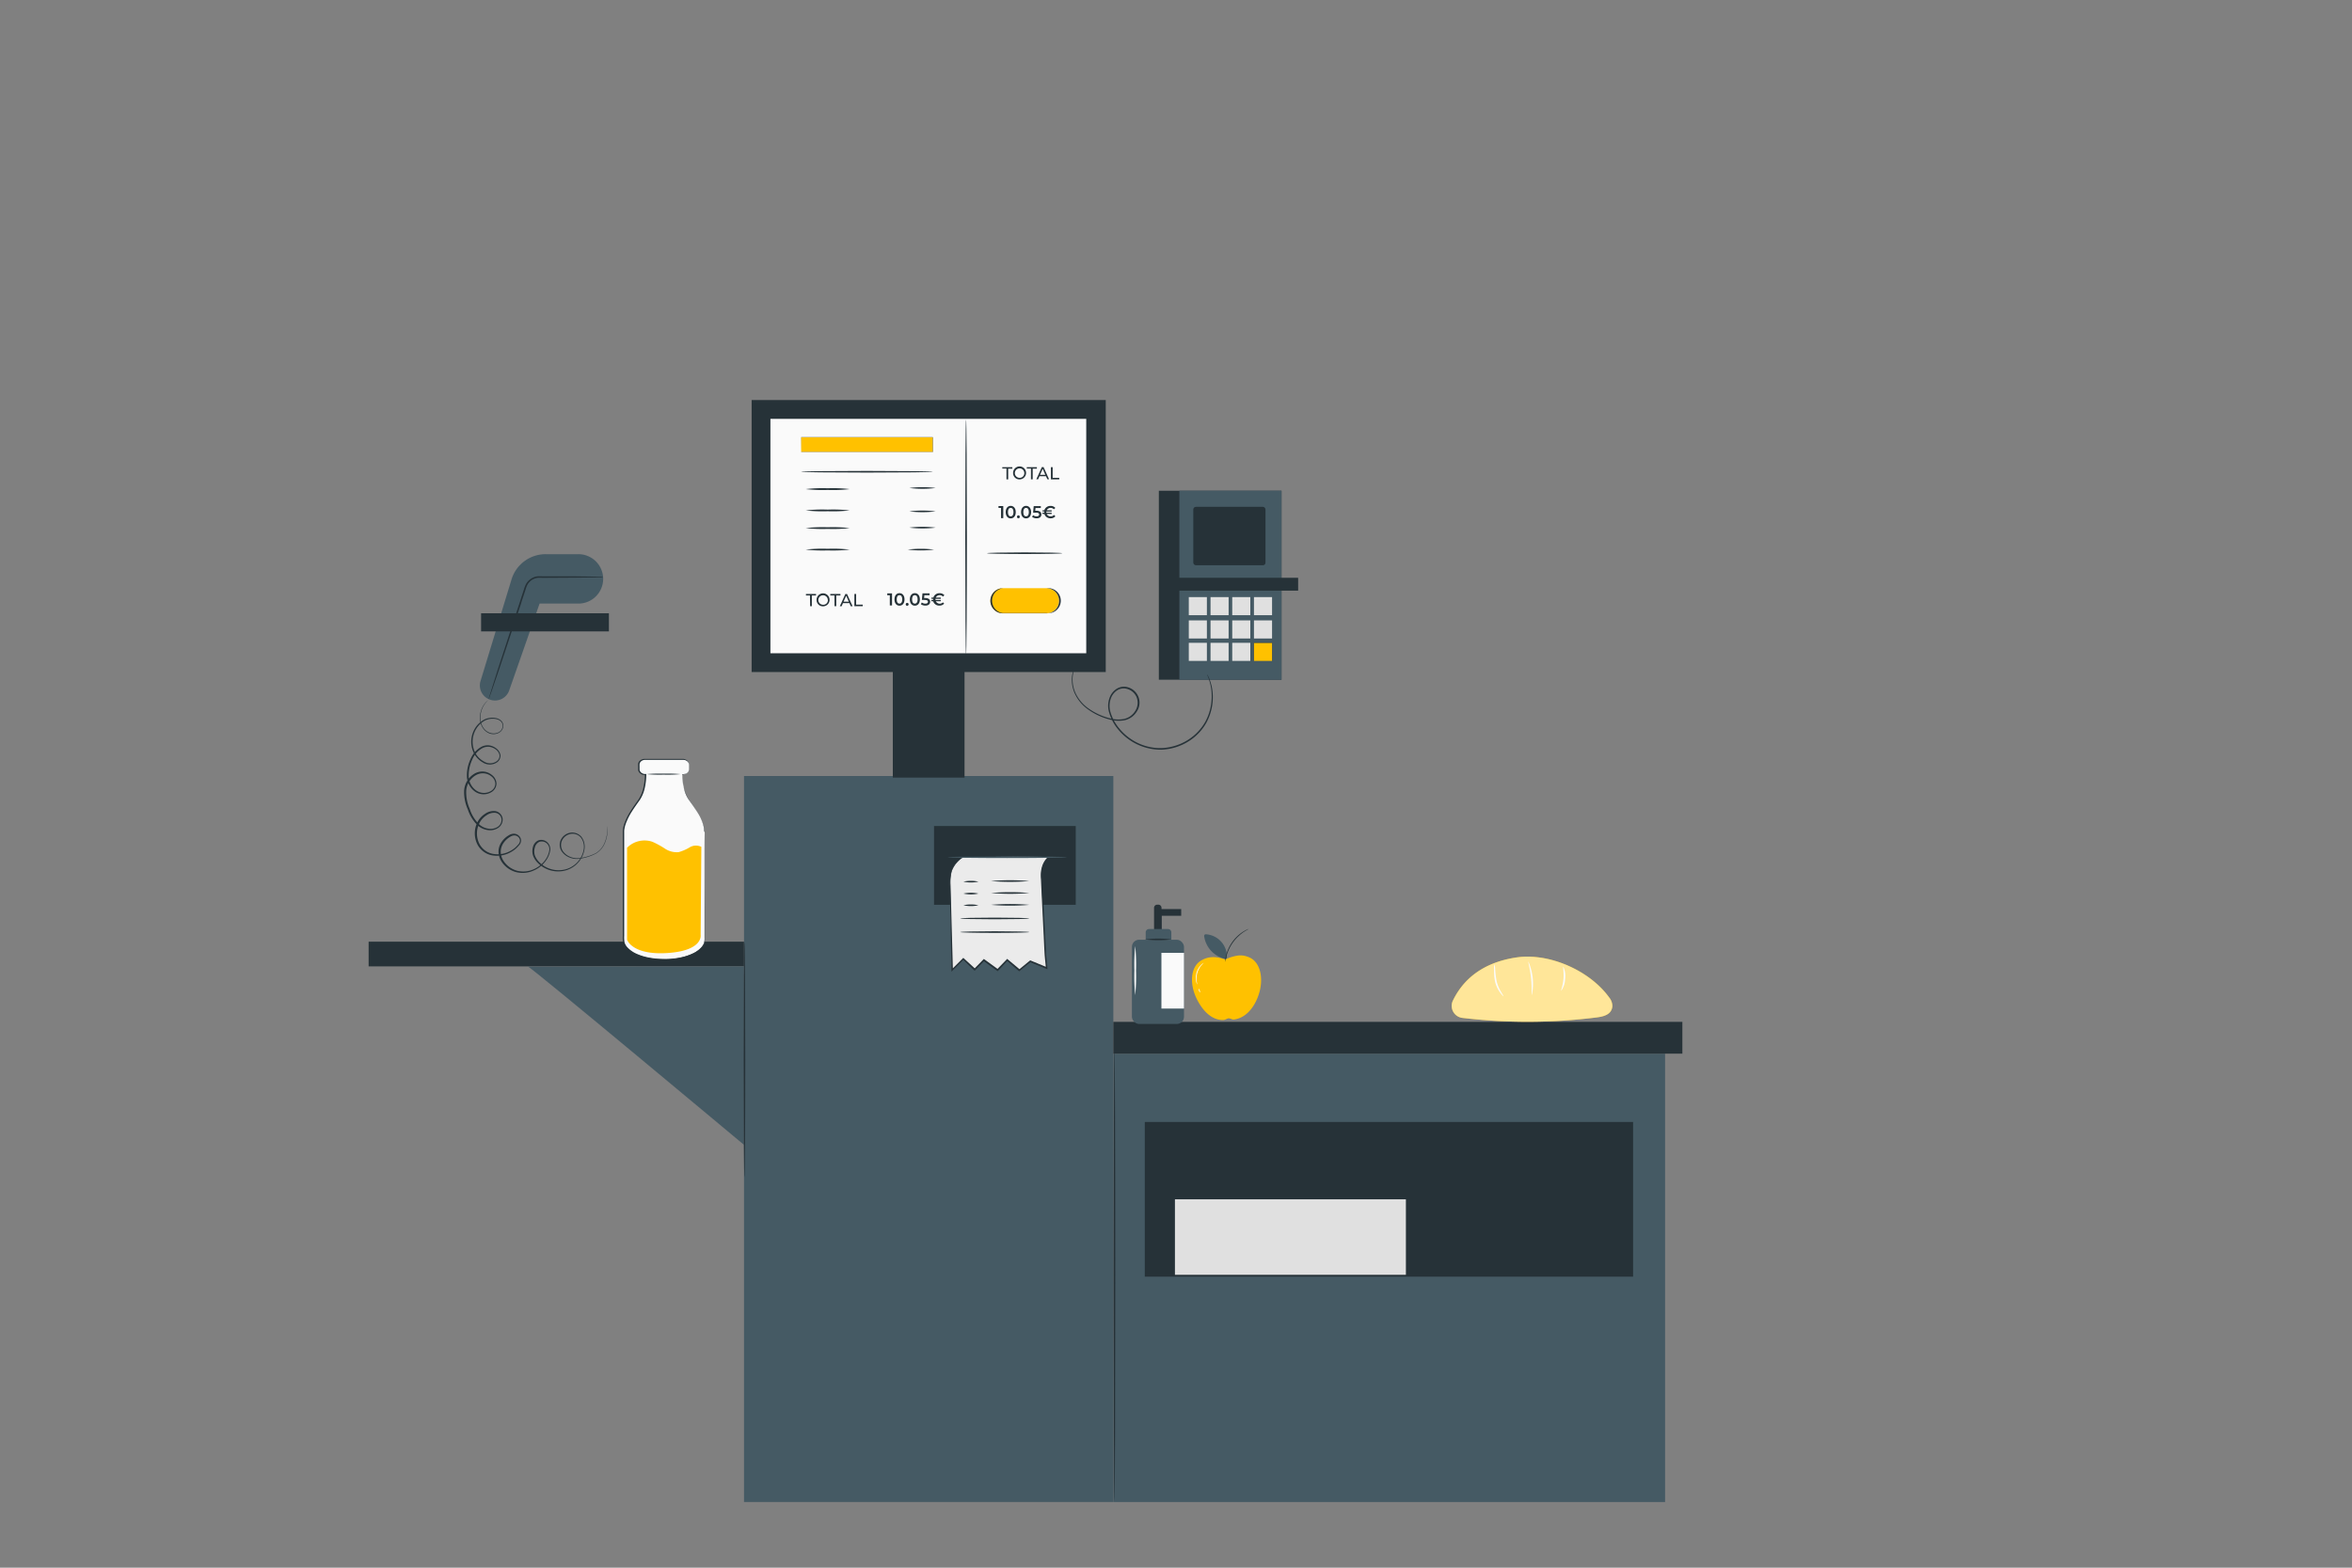 <svg xmlns="http://www.w3.org/2000/svg" viewBox="0 0 750 500"><rect x="0" y="0" width="750" height="500" fill="#808080" stroke="none"/><g id="freepik--self-checkout-machine--inject-250"><rect x="237.25" y="247.5" width="117.77" height="231.55" style="fill:#455a64"></rect><rect x="117.55" y="300.34" width="119.7" height="7.88" style="fill:#263238"></rect><rect x="355.02" y="336.06" width="175.94" height="143" style="fill:#455a64"></rect><rect x="355.02" y="325.91" width="181.45" height="10.14" style="fill:#263238"></rect><rect x="369.53" y="156.52" width="39.11" height="60.27" style="fill:#263238"></rect><path d="M184.41,176.75H174a11.37,11.37,0,0,0-10.87,8l-9.91,32.49a4.8,4.8,0,0,0,3.3,6h0a4.8,4.8,0,0,0,5.84-3l9.7-27.73h12.38a7.9,7.9,0,0,0,7.9-7.9h0A7.9,7.9,0,0,0,184.41,176.75Z" style="fill:#455a64"></path><path d="M192.31,184.11a4.89,4.89,0,0,1-.65,0l-1.86.05-6.83.08-10.14.06a11.07,11.07,0,0,0-1.42,0,4.53,4.53,0,0,0-1.33.4,4.42,4.42,0,0,0-2,2,10.39,10.39,0,0,0-.52,1.43l-.5,1.52c-.34,1-.68,2-1,3.1-2.77,8.33-5.28,15.87-7.13,21.4-.92,2.68-1.67,4.87-2.21,6.46l-.63,1.75a3.73,3.73,0,0,1-.25.6,2.56,2.56,0,0,1,.15-.63l.54-1.78,2.05-6.52c1.81-5.54,4.27-13.1,7-21.45q.51-1.56,1-3.09c.17-.51.33-1,.5-1.52a10.15,10.15,0,0,1,.56-1.5,4.84,4.84,0,0,1,2.26-2.21,4.65,4.65,0,0,1,1.49-.44,10.61,10.61,0,0,1,1.48,0l10.14,0,6.83.09,1.86,0A2.84,2.84,0,0,1,192.31,184.11Z" style="fill:#263238"></path><rect x="153.41" y="195.6" width="40.76" height="5.78" style="fill:#263238"></rect><path d="M193.78,263.41s0,.22,0,.65a13,13,0,0,1-.13,1.92,10.92,10.92,0,0,1-.81,3,7,7,0,0,1-2.77,3.23,15.69,15.69,0,0,1-5.1,1.65,5.94,5.94,0,0,1-3.08-.27,5.4,5.4,0,0,1-2.7-1.95,3.79,3.79,0,0,1-.67-1.66,4,4,0,0,1,.2-1.85,4.09,4.09,0,0,1,2.85-2.48,3.87,3.87,0,0,1,3.79,1.19,5.29,5.29,0,0,1,1,4.11,8.39,8.39,0,0,1-5.78,6.6,9.14,9.14,0,0,1-9.19-2.44,6.33,6.33,0,0,1-1.41-2.22,4.83,4.83,0,0,1-.05-2.69,3.1,3.1,0,0,1,1.7-2.15,2.82,2.82,0,0,1,2.75.47,3,3,0,0,1,1.08,2.61,7.52,7.52,0,0,1-.94,2.68,9.21,9.21,0,0,1-4.23,3.78,8.54,8.54,0,0,1-5.79.54,8,8,0,0,1-4.73-3.6,6.12,6.12,0,0,1-.81-3,5.49,5.49,0,0,1,1-3,6.93,6.93,0,0,1,2.31-2.13,3.11,3.11,0,0,1,1.58-.5,2.35,2.35,0,0,1,1.57.62,2.15,2.15,0,0,1,.73,1.55,2.31,2.31,0,0,1-.67,1.56,8.62,8.62,0,0,1-2.46,2.07,8.93,8.93,0,0,1-6.31,1.06,6.64,6.64,0,0,1-4.82-4.24,7.94,7.94,0,0,1,.48-6.53,6.87,6.87,0,0,1,2.32-2.44,4.73,4.73,0,0,1,3.26-.85,2.81,2.81,0,0,1,2.32,2.39,3.18,3.18,0,0,1-1.48,3,4.69,4.69,0,0,1-3.23.66,6.24,6.24,0,0,1-3-1.28,12.42,12.42,0,0,1-3.39-5.33,13.43,13.43,0,0,1-1.16-6.09,6.78,6.78,0,0,1,3.1-5.18,5,5,0,0,1,3-.8,4.87,4.87,0,0,1,2.81,1.16,3.62,3.62,0,0,1,1.4,2.67,3.25,3.25,0,0,1-1.42,2.61,4.79,4.79,0,0,1-5.55-.13,6.2,6.2,0,0,1-2.47-4.9,12.21,12.21,0,0,1,1.11-5.26,8,8,0,0,1,3.38-3.95,4.3,4.3,0,0,1,2.53-.55,4.73,4.73,0,0,1,2.37,1,3.38,3.38,0,0,1,1.32,2.14,2.62,2.62,0,0,1-1.05,2.24,4.1,4.1,0,0,1-4.56.09,7.2,7.2,0,0,1-3-3.25,8.22,8.22,0,0,1,.72-8,7.74,7.74,0,0,1,2.87-2.51,6,6,0,0,1,3.56-.4,3.49,3.49,0,0,1,1.57.73,2.28,2.28,0,0,1,.78,1.49,2.61,2.61,0,0,1-1.59,2.56,3.69,3.69,0,0,1-2.82.1,4.29,4.29,0,0,1-2-1.57,5.79,5.79,0,0,1-1-4.11,7.69,7.69,0,0,1,.94-3,7.15,7.15,0,0,1,1.18-1.52c.33-.29.51-.42.51-.42a7.89,7.89,0,0,0-1.6,2,7.58,7.58,0,0,0-.87,2.95,5.66,5.66,0,0,0,1,4,4.11,4.11,0,0,0,2,1.48,3.51,3.51,0,0,0,2.64-.11,2.35,2.35,0,0,0,1.42-2.31,2,2,0,0,0-.69-1.31,3.17,3.17,0,0,0-1.45-.66,5.73,5.73,0,0,0-3.37.4,7.45,7.45,0,0,0-2.72,2.41,7.89,7.89,0,0,0-.67,7.64,6.75,6.75,0,0,0,2.89,3.07,3.68,3.68,0,0,0,4.12-.07,2.2,2.2,0,0,0,.9-1.87,3,3,0,0,0-1.18-1.86,4.33,4.33,0,0,0-2.15-.87,4,4,0,0,0-2.29.51,7.62,7.62,0,0,0-3.17,3.75,11.85,11.85,0,0,0-1.06,5.06,5.71,5.71,0,0,0,2.29,4.54,4.35,4.35,0,0,0,5,.13,2.78,2.78,0,0,0,1.21-2.23,3.12,3.12,0,0,0-1.22-2.3,4.37,4.37,0,0,0-2.53-1,4.51,4.51,0,0,0-2.67.72,6.29,6.29,0,0,0-2.86,4.8,13.14,13.14,0,0,0,1.13,5.87,11.79,11.79,0,0,0,3.24,5.1,5.57,5.57,0,0,0,2.75,1.18,4.17,4.17,0,0,0,2.88-.58,2.65,2.65,0,0,0,1.25-2.48,2.29,2.29,0,0,0-1.89-2,4.16,4.16,0,0,0-2.89.78,6.32,6.32,0,0,0-2.14,2.25,7.41,7.41,0,0,0-.46,6.1,6.11,6.11,0,0,0,4.46,3.91,8.35,8.35,0,0,0,5.94-1,8,8,0,0,0,2.31-1.94,1.86,1.86,0,0,0,.56-1.24,1.6,1.6,0,0,0-.56-1.17,1.82,1.82,0,0,0-1.24-.49,2.55,2.55,0,0,0-1.31.43,6.46,6.46,0,0,0-2.15,2,4.93,4.93,0,0,0-.87,2.71,5.47,5.47,0,0,0,.73,2.73,7.54,7.54,0,0,0,4.43,3.38,8.09,8.09,0,0,0,5.46-.51,8.82,8.82,0,0,0,4-3.57,7.42,7.42,0,0,0,.88-2.49,2.56,2.56,0,0,0-.91-2.22,2.42,2.42,0,0,0-2.29-.41,2.7,2.7,0,0,0-1.44,1.86,4.27,4.27,0,0,0,0,2.43,6.08,6.08,0,0,0,1.3,2.07,8.73,8.73,0,0,0,8.76,2.34,8,8,0,0,0,5.53-6.26,4.92,4.92,0,0,0-.92-3.83,3.49,3.49,0,0,0-3.45-1.09,3.74,3.74,0,0,0-2.63,2.26,3.52,3.52,0,0,0,.41,3.24,5.28,5.28,0,0,0,2.56,1.86,5.75,5.75,0,0,0,2.94.27,15.72,15.72,0,0,0,5-1.57A6.93,6.93,0,0,0,192.7,269a11.16,11.16,0,0,0,.85-3,16.62,16.62,0,0,0,.18-1.91C193.76,263.63,193.78,263.41,193.78,263.41Z" style="fill:#263238"></path><path d="M168.35,308.28c.79-.06,68.9,56.87,68.9,56.87V308.22Z" style="fill:#455a64"></path><rect x="365.05" y="357.84" width="155.71" height="49.34" style="fill:#263238"></rect><path d="M355.39,478.84c-.14,0-.26-32.35-.26-72.24s.12-72.25.26-72.25.26,32.34.26,72.25S355.54,478.84,355.39,478.84Z" style="fill:#263238"></path><rect x="374.66" y="382.51" width="73.65" height="24.08" style="fill:#e0e0e0"></rect><rect x="376.08" y="156.52" width="32.56" height="60.27" style="fill:#455a64"></rect><rect x="375.11" y="184.28" width="38.84" height="4.1" style="fill:#263238"></rect><rect x="380.51" y="161.65" width="23.03" height="18.64" rx="0.83" style="fill:#263238"></rect><rect x="379.08" y="190.44" width="5.77" height="5.77" style="fill:#e0e0e0"></rect><rect x="386.01" y="190.44" width="5.77" height="5.77" style="fill:#e0e0e0"></rect><rect x="392.93" y="190.44" width="5.77" height="5.77" style="fill:#e0e0e0"></rect><rect x="399.86" y="190.44" width="5.77" height="5.77" style="fill:#e0e0e0"></rect><rect x="379.08" y="197.87" width="5.77" height="5.77" style="fill:#e0e0e0"></rect><rect x="386.01" y="197.87" width="5.77" height="5.77" style="fill:#e0e0e0"></rect><rect x="392.93" y="197.87" width="5.77" height="5.77" style="fill:#e0e0e0"></rect><rect x="399.86" y="197.87" width="5.77" height="5.77" style="fill:#e0e0e0"></rect><rect x="379.08" y="205.02" width="5.77" height="5.77" style="fill:#e0e0e0"></rect><rect x="386.01" y="205.02" width="5.77" height="5.77" style="fill:#e0e0e0"></rect><rect x="392.93" y="205.02" width="5.77" height="5.77" style="fill:#e0e0e0"></rect><rect x="399.86" y="205.02" width="5.77" height="5.77" style="fill:#FFC100"></rect><path d="M405.65,210.82h-5.82V205h5.82Zm-5.77,0h5.72v-5.72h-5.72Z" style="fill:#263238"></path><path d="M385,215.15a1.57,1.57,0,0,1,.14.25l.36.74a17.41,17.41,0,0,1,.93,3,17,17,0,0,1-1.77,11.4,16.39,16.39,0,0,1-5.56,5.84,17.47,17.47,0,0,1-8.84,2.73,17.6,17.6,0,0,1-13.81-6.6,14.86,14.86,0,0,1-2.69-5,7.47,7.47,0,0,1,.33-5.61,5.79,5.79,0,0,1,1.86-2.13,4.39,4.39,0,0,1,2.69-.75,5.09,5.09,0,0,1,3.8,8,6,6,0,0,1-4,2.72,10.14,10.14,0,0,1-4.54-.25,20.43,20.43,0,0,1-7.29-3.49,12.66,12.66,0,0,1-4.08-5.26,10.64,10.64,0,0,1-.69-5,8.36,8.36,0,0,1,.95-3,4.26,4.26,0,0,1,.62-.92s-.21.32-.53,1a8.83,8.83,0,0,0-.83,3,10.52,10.52,0,0,0,.75,4.86,12.21,12.21,0,0,0,4,5.06,20.18,20.18,0,0,0,7.17,3.37,9.75,9.75,0,0,0,4.34.22,5.55,5.55,0,0,0,3.65-2.53,4.77,4.77,0,0,0,.43-4.54,4.69,4.69,0,0,0-3.86-2.7,3.92,3.92,0,0,0-2.38.67,5.27,5.27,0,0,0-1.68,1.94,7,7,0,0,0-.29,5.22,14.69,14.69,0,0,0,2.59,4.78,17,17,0,0,0,3.91,3.58,16.73,16.73,0,0,0,9.49,2.86,17.11,17.11,0,0,0,8.62-2.61,16.17,16.17,0,0,0,5.47-5.66,16.44,16.44,0,0,0,2-6.22,16.9,16.9,0,0,0-.13-5,18.35,18.35,0,0,0-.83-3l-.31-.76A.84.84,0,0,1,385,215.15Z" style="fill:#263238"></path><rect x="297.84" y="263.45" width="45.19" height="25.13" style="fill:#263238"></rect><path d="M307.19,273.41a8.55,8.55,0,0,0-3.77,4.45,15.43,15.43,0,0,0-.43,4.75c.16,9,.65,26.79.65,26.79l3.55-3.54,3.62,3.34,2.92-3,4.38,3.19,3.06-3.26,3.9,3.26,3.48-2.84,5.22,2.15-.42-4.31s-1.18-20.68-1.26-25.21a7.28,7.28,0,0,1,2.59-6.09Z" style="fill:#ebebeb"></path><path d="M307.19,273.41a3.83,3.83,0,0,1,.49,0l1.44,0,5.52-.12,20-.32h.61l-.49.39a6.58,6.58,0,0,0-2.09,3.12,10.17,10.17,0,0,0-.33,4c.15,2.82.3,5.77.46,8.82s.31,6.22.48,9.47c.08,1.62.17,3.27.25,4.94s.31,3.34.46,5l0,.43-.39-.17-5.22-2.15.26,0-.61.5-2.86,2.34-.17.14-.17-.14L321,306.34l.35,0-3.07,3.26-.15.16-.18-.13-4.38-3.2.33,0-2.93,3-.17.17-.17-.16L307,306h.34l-3.56,3.53-.38.38v-.53c-.23-11.19-.43-20.57-.56-27.18a14.55,14.55,0,0,1,.46-4.4,8.51,8.51,0,0,1,1.73-2.78,7.65,7.65,0,0,1,1.52-1.34,2.74,2.74,0,0,1,.63-.3s-.21.11-.59.36a8.59,8.59,0,0,0-1.46,1.38,8.48,8.48,0,0,0-1.63,2.74,14.47,14.47,0,0,0-.39,4.33c.18,6.62.44,16,.75,27.18l-.39-.16,3.54-3.55.16-.16.17.15L311,309h-.34l2.92-3,.15-.15.18.13,4.38,3.18-.34,0L321,306l.16-.18.19.16,3.9,3.26h-.33l2.86-2.35.62-.5.12-.09.14.06,5.22,2.15-.36.27c-.15-1.71-.36-3.39-.45-5.06s-.16-3.31-.24-4.94c-.16-3.25-.32-6.42-.47-9.48s-.29-6-.42-8.83a10.27,10.27,0,0,1,.37-4.17,7,7,0,0,1,2.26-3.33l.12.38-20,.13h-5.54l-1.45,0A2.73,2.73,0,0,1,307.19,273.41Z" style="fill:#263238"></path><path d="M328.22,288.59a71.45,71.45,0,0,1-12.18,0,71.45,71.45,0,0,1,12.18,0Z" style="fill:#263238"></path><path d="M328.22,292.93c0,.15-4.92.26-11,.26s-11-.11-11-.26,4.92-.26,11-.26S328.22,292.79,328.22,292.93Z" style="fill:#263238"></path><path d="M328.22,297.28c0,.14-4.92.26-11,.26s-11-.12-11-.26,4.92-.26,11-.26S328.22,297.14,328.22,297.28Z" style="fill:#263238"></path><path d="M312,288.73a11.11,11.11,0,0,1-4.78,0,11.11,11.11,0,0,1,4.78,0Z" style="fill:#263238"></path><path d="M328.22,284.81a68.82,68.82,0,0,1-12.18,0,71.45,71.45,0,0,1,12.18,0Z" style="fill:#263238"></path><path d="M312,285a11.11,11.11,0,0,1-4.78,0,11.11,11.11,0,0,1,4.78,0Z" style="fill:#263238"></path><path d="M328.22,281A71.45,71.45,0,0,1,316,281a71.45,71.45,0,0,1,12.18,0Z" style="fill:#263238"></path><path d="M312,281.19a11.11,11.11,0,0,1-4.78,0,11.11,11.11,0,0,1,4.78,0Z" style="fill:#263238"></path><path d="M340.19,273.41c0,.14-8.51.26-19,.26s-19-.12-19-.26,8.51-.26,19-.26S340.19,273.27,340.19,273.41Z" style="fill:#455a64"></path><path d="M237.39,375.56c-.15,0-.26-16.84-.26-37.6s.11-37.61.26-37.61.26,16.83.26,37.61S237.53,375.56,237.39,375.56Z" style="fill:#263238"></path><rect x="239.68" y="127.59" width="112.92" height="86.75" style="fill:#263238"></rect><rect x="245.17" y="133.09" width="101.71" height="75.77" style="fill:#fafafa"></rect><path d="M347.38,209.35H244.67V132.59H347.38Zm-101.71-1H346.38V133.59H245.67Z" style="fill:#263238"></path><path d="M258.28,189.92H257v-.48h3.21v.48h-1.33v3.41h-.55Z" style="fill:#263238"></path><path d="M260.39,191.38a2.07,2.07,0,1,1,2.08,2A2,2,0,0,1,260.39,191.38Zm3.58,0a1.51,1.51,0,1,0-1.5,1.5A1.45,1.45,0,0,0,264,191.38Z" style="fill:#263238"></path><path d="M266.09,189.92h-1.33v-.48H268v.48h-1.34v3.41h-.55Z" style="fill:#263238"></path><path d="M270.86,192.36H268.8l-.43,1h-.57l1.76-3.89h.55l1.76,3.89h-.58Zm-.19-.45-.84-1.9-.84,1.9Z" style="fill:#263238"></path><path d="M272.45,189.44H273v3.41h2.1v.48h-2.66Z" style="fill:#263238"></path><path d="M320.94,149.44h-1.33V149h3.21v.48h-1.33v3.41h-.55Z" style="fill:#263238"></path><path d="M323.05,150.9a2.07,2.07,0,1,1,2.07,2A2,2,0,0,1,323.05,150.9Zm3.58,0a1.51,1.51,0,1,0-1.51,1.5A1.46,1.46,0,0,0,326.63,150.9Z" style="fill:#263238"></path><path d="M328.75,149.44h-1.33V149h3.22v.48H329.3v3.41h-.55Z" style="fill:#263238"></path><path d="M333.52,151.87h-2.06l-.43,1h-.57l1.76-3.89h.55l1.76,3.89H334Zm-.19-.44-.84-1.91-.84,1.91Z" style="fill:#263238"></path><path d="M335.11,149h.56v3.4h2.1v.49h-2.66Z" style="fill:#263238"></path><path d="M297.45,150.46c0,.15-9.4.26-21,.26s-21-.11-21-.26,9.39-.26,21-.26S297.45,150.32,297.45,150.46Z" style="fill:#263238"></path><path d="M270.93,156a47.89,47.89,0,0,1-7,.26,48.09,48.09,0,0,1-7-.26,45.62,45.62,0,0,1,7-.27A45.43,45.43,0,0,1,270.93,156Z" style="fill:#263238"></path><path d="M270.93,162.8a47.89,47.89,0,0,1-7,.26,48.09,48.09,0,0,1-7-.26,46.46,46.46,0,0,1,7-.26A46.27,46.27,0,0,1,270.93,162.8Z" style="fill:#263238"></path><path d="M270.93,168.43a46.27,46.27,0,0,1-7,.26,46.46,46.46,0,0,1-7-.26,48.09,48.09,0,0,1,7-.26A47.89,47.89,0,0,1,270.93,168.43Z" style="fill:#263238"></path><path d="M270.93,175.29a47.89,47.89,0,0,1-7,.26,48.09,48.09,0,0,1-7-.26,46.46,46.46,0,0,1,7-.26A46.27,46.27,0,0,1,270.93,175.29Z" style="fill:#263238"></path><path d="M298.35,155.64a33.89,33.89,0,0,1-8.38,0,33.89,33.89,0,0,1,8.38,0Z" style="fill:#263238"></path><path d="M298.35,163.1a33.89,33.89,0,0,1-8.38,0,33.89,33.89,0,0,1,8.38,0Z" style="fill:#263238"></path><path d="M298.35,168.28a33.89,33.89,0,0,1-8.38,0,33.89,33.89,0,0,1,8.38,0Z" style="fill:#263238"></path><path d="M297.84,175.29a33.81,33.81,0,0,1-8.37,0,33.81,33.81,0,0,1,8.37,0Z" style="fill:#263238"></path><path d="M284.45,189.25v3.85h-.71v-3.25h-.81v-.6Z" style="fill:#263238"></path><path d="M285.22,191.18c0-1.27.69-2,1.6-2s1.61.71,1.61,2-.69,2-1.61,2S285.22,192.44,285.22,191.18Zm2.49,0c0-.93-.36-1.36-.89-1.36s-.88.43-.88,1.36.36,1.35.88,1.35S287.71,192.1,287.71,191.18Z" style="fill:#263238"></path><path d="M288.82,192.68a.46.46,0,0,1,.91,0,.46.46,0,1,1-.91,0Z" style="fill:#263238"></path><path d="M290.12,191.18c0-1.27.69-2,1.6-2s1.61.71,1.61,2-.69,2-1.61,2S290.12,192.44,290.12,191.18Zm2.49,0c0-.93-.36-1.36-.89-1.36s-.88.43-.88,1.36.36,1.35.88,1.35S292.61,192.1,292.61,191.18Z" style="fill:#263238"></path><path d="M296.61,191.92c0,.67-.49,1.23-1.52,1.23a2.45,2.45,0,0,1-1.45-.44l.31-.56a1.75,1.75,0,0,0,1.13.38c.51,0,.81-.22.81-.58s-.23-.6-1-.6h-.93l.2-2.1h2.26v.6h-1.66l-.08.89H295C296.16,190.74,296.61,191.24,296.61,191.92Z" style="fill:#263238"></path><path d="M300.61,192.07l.46.44a1.92,1.92,0,0,1-1.52.64,2,2,0,0,1-2-1.4H297v-.39h.55a1.09,1.09,0,0,1,0-.18,1.15,1.15,0,0,1,0-.19H297v-.39h.62a2,2,0,0,1,2-1.4,1.92,1.92,0,0,1,1.52.64l-.46.44a1.31,1.31,0,0,0-1-.45,1.34,1.34,0,0,0-1.27.77h1.58V191h-1.68a1.15,1.15,0,0,0,0,.19,1.09,1.09,0,0,0,0,.18h1.68v.39h-1.58a1.4,1.4,0,0,0,2.29.32Z" style="fill:#263238"></path><path d="M319.92,161.41v3.85h-.71V162h-.81v-.6Z" style="fill:#263238"></path><path d="M320.69,163.34c0-1.27.69-2,1.6-2s1.61.71,1.61,2-.69,2-1.61,2S320.69,164.6,320.69,163.34Zm2.49,0c0-.93-.36-1.36-.89-1.36s-.88.43-.88,1.36.36,1.35.88,1.35S323.18,164.26,323.18,163.34Z" style="fill:#263238"></path><path d="M324.29,164.84a.45.45,0,0,1,.45-.46.44.44,0,0,1,.45.46.45.45,0,0,1-.45.46A.46.46,0,0,1,324.29,164.84Z" style="fill:#263238"></path><path d="M325.59,163.34c0-1.27.69-2,1.6-2s1.61.71,1.61,2-.69,2-1.61,2S325.59,164.6,325.59,163.34Zm2.49,0c0-.93-.36-1.36-.89-1.36s-.88.43-.88,1.36.36,1.35.88,1.35S328.08,164.26,328.08,163.34Z" style="fill:#263238"></path><path d="M332.08,164.08c0,.67-.49,1.23-1.52,1.23a2.45,2.45,0,0,1-1.45-.44l.31-.56a1.81,1.81,0,0,0,1.13.38c.51,0,.81-.22.81-.59s-.23-.59-1-.59h-.93l.2-2.1h2.26v.6H330.2l-.08.89h.37C331.62,162.9,332.08,163.4,332.08,164.08Z" style="fill:#263238"></path><path d="M336.08,164.23l.46.44a1.92,1.92,0,0,1-1.52.64,2,2,0,0,1-2-1.4h-.63v-.39H333a1.09,1.09,0,0,1,0-.18,1.15,1.15,0,0,1,0-.19h-.56v-.39H333a2,2,0,0,1,2-1.4,1.92,1.92,0,0,1,1.52.64l-.46.43a1.41,1.41,0,0,0-2.29.33h1.58v.39h-1.68a1.15,1.15,0,0,0,0,.19,1.09,1.09,0,0,0,0,.18h1.68v.39h-1.58a1.35,1.35,0,0,0,1.27.78A1.32,1.32,0,0,0,336.08,164.23Z" style="fill:#263238"></path><path d="M308.06,208.85c-.15,0-.26-16.79-.26-37.51s.11-37.52.26-37.52.26,16.8.26,37.52S308.2,208.85,308.06,208.85Z" style="fill:#263238"></path><rect x="255.48" y="139.48" width="41.97" height="4.64" style="fill:#FFC100"></rect><path d="M297.47,144.15h-42v-4.7h42Zm-42-.05h41.91v-4.6H255.51Z" style="fill:#263238"></path><path d="M333.73,195.6H319.82a4,4,0,0,1-4-4h0a4,4,0,0,1,4-4h13.91a4,4,0,0,1,4,4h0A4,4,0,0,1,333.73,195.6Z" style="fill:#FFC100"></path><path d="M333.73,195.62H319.82a4,4,0,0,1,0-8h13.91a4,4,0,1,1,0,8Zm-13.91-8a4,4,0,0,0,0,7.93h13.91a4,4,0,1,0,0-7.93Z" style="fill:#263238"></path><path d="M338.73,176.44c0,.14-5.35.26-12,.26s-12-.12-12-.26,5.35-.26,12-.26S338.73,176.29,338.73,176.44Z" style="fill:#263238"></path><rect x="284.7" y="213.32" width="22.87" height="34.69" style="fill:#263238"></rect><path d="M224.72,265.52a.12.12,0,0,0,0,.05v34.18c0,1.5-1.21,3.05-3.43,4.22a20.62,20.62,0,0,1-9.49,2h-.05c-8.09,0-12.92-3.19-12.92-6.2V265.57a.12.12,0,0,0,0-.05.56.56,0,0,1,0-.07c0-3.34,2.47-6.83,4.94-10.27,1.66-2.3,2.06-5.62,2.14-7.56,0-.24,0-.44,0-.63h-.23a1.81,1.81,0,0,1-1.93-1.66v-1.44a1.81,1.81,0,0,1,1.93-1.67h12.15a2,2,0,0,1,1.78,1,1.63,1.63,0,0,1,.15.66v1.44a1.81,1.81,0,0,1-1.93,1.66h-.23c0,.19,0,.39,0,.63.08,1.94.47,5.26,2.14,7.56,2.47,3.44,4.92,6.93,4.94,10.27A.56.56,0,0,1,224.72,265.52Z" style="fill:#fafafa"></path><path d="M224.72,265.52s0-.11,0-.35a10.1,10.1,0,0,0-.12-1,13.31,13.31,0,0,0-1.42-3.71,51.93,51.93,0,0,0-3.49-5.3,10.86,10.86,0,0,1-1.59-3.68,20.33,20.33,0,0,1-.55-4.47v-.11h.1a2.28,2.28,0,0,0,1.29-.3,1.53,1.53,0,0,0,.74-1.07c0-.46,0-1,0-1.47a1.45,1.45,0,0,0-.53-1.26,2,2,0,0,0-1.37-.45H205.89a2,2,0,0,0-1.57.57,1.39,1.39,0,0,0-.38.74,8.87,8.87,0,0,0,0,.91c0,.3,0,.64,0,.92a1.45,1.45,0,0,0,.36.77,2,2,0,0,0,1.65.59h.14V247a21,21,0,0,1-.45,4.14,11.51,11.51,0,0,1-1.62,4c-.84,1.19-1.7,2.37-2.49,3.62a19.38,19.38,0,0,0-2,4,9.22,9.22,0,0,0-.49,2.2c0,.75,0,1.54,0,2.31v31.2a9.9,9.9,0,0,0,.09,2,3.89,3.89,0,0,0,.93,1.67,9,9,0,0,0,3.19,2.17,17.45,17.45,0,0,0,3.68,1.1,25,25,0,0,0,3.74.42,25.51,25.51,0,0,0,7.19-.65,15.91,15.91,0,0,0,3.25-1.18,8.18,8.18,0,0,0,2.64-2,4,4,0,0,0,.78-1.38,5.44,5.44,0,0,0,.13-1.57v-3.15c0-2.06,0-4,0-5.92,0-7.54,0-13.64,0-17.87s.05-6.55.05-6.55a2.43,2.43,0,0,1,0,.43c0,.3,0,.72,0,1.27,0,1.12,0,2.75,0,4.85,0,4.23,0,10.33.05,17.87,0,1.89,0,3.86,0,5.92v4a3.34,3.34,0,0,1-.13.83,4.49,4.49,0,0,1-.82,1.48,8.49,8.49,0,0,1-2.72,2.05,16.27,16.27,0,0,1-3.3,1.21,26.11,26.11,0,0,1-7.28.68,24.45,24.45,0,0,1-3.78-.43,17.33,17.33,0,0,1-3.73-1.11,9.44,9.44,0,0,1-3.3-2.24,4.11,4.11,0,0,1-1-1.8,9.52,9.52,0,0,1-.1-2.05c0-5.43,0-11.05,0-16.81V272c0-1.59,0-3.16,0-4.72,0-.78,0-1.54,0-2.33a9.77,9.77,0,0,1,.5-2.28,20,20,0,0,1,2-4.05c.8-1.26,1.67-2.45,2.5-3.63a11.12,11.12,0,0,0,1.58-3.88,20.41,20.41,0,0,0,.46-4.08l.14.14a2.3,2.3,0,0,1-1.85-.69,1.64,1.64,0,0,1-.43-.92c0-.34,0-.63,0-1a7.81,7.81,0,0,1,0-1,1.74,1.74,0,0,1,.46-.88,2.3,2.3,0,0,1,1.76-.64h11.89a2.18,2.18,0,0,1,1.51.51,1.67,1.67,0,0,1,.6,1.43c0,.51,0,1,0,1.5a1.77,1.77,0,0,1-.85,1.22,2.49,2.49,0,0,1-1.4.32l.1-.1a14.8,14.8,0,0,0,2.07,8.06,51.1,51.1,0,0,1,3.46,5.34,12.73,12.73,0,0,1,1.37,3.75,7.19,7.19,0,0,1,.1,1A1.13,1.13,0,0,1,224.72,265.52Z" style="fill:#263238"></path><path d="M217,246.9a45.56,45.56,0,0,1-5.41.16,45.42,45.42,0,0,1-5.41-.16,49.73,49.73,0,0,1,5.41-.15A49.88,49.88,0,0,1,217,246.9Z" style="fill:#263238"></path><path d="M223.64,270.09a3.87,3.87,0,0,0-3.71.16,14.26,14.26,0,0,1-3.55,1.54,6.81,6.81,0,0,1-4.34-1.12,27.16,27.16,0,0,0-4-2.19,7.83,7.83,0,0,0-8.08,1.9v29.35s1.61,5,13,4.22,10.46-5.79,10.46-5.79Z" style="fill:#FFC100"></path><path d="M513.16,318.17c-6.1-8.53-19.07-14.37-29.61-12.8-8.55,1.27-16.1,5.24-20.24,13.72a3.87,3.87,0,0,0,3,5.56,176,176,0,0,0,42.84-.15c2.19-.28,4.79-.88,5-3.59A4.35,4.35,0,0,0,513.16,318.17Z" style="fill:#FFC100"></path><path d="M479.42,317.75c-.05,0-.48-.39-1.07-1.2a9.82,9.82,0,0,1-1.62-3.54,17.26,17.26,0,0,1-.31-3.86,4.53,4.53,0,0,1,.13-1.59,5.16,5.16,0,0,1,.23,1.58,31.09,31.09,0,0,0,.46,3.76,11.83,11.83,0,0,0,1.42,3.45C479.15,317.19,479.49,317.7,479.42,317.75Z" style="fill:#f5f5f5"></path><path d="M488.48,317.33c-.16,0,.07-2.43-.25-5.37s-1-5.25-.87-5.29a17.62,17.62,0,0,1,1.12,10.66Z" style="fill:#f5f5f5"></path><path d="M497.83,316c-.14-.06.56-1.68.73-3.8s-.22-3.83-.06-3.87a6.79,6.79,0,0,1,.58,3.92A6.68,6.68,0,0,1,497.83,316Z" style="fill:#f5f5f5"></path><g style="opacity:0.3"><path d="M486.81,305.78a.71.71,0,0,1,.08.15h0Z"></path></g><g style="opacity:0.6"><path d="M513.16,318.17c-6.1-8.53-19.07-14.37-29.61-12.8-8.55,1.27-16.1,5.24-20.24,13.72a3.87,3.87,0,0,0,3,5.56,176,176,0,0,0,42.84-.15c2.19-.28,4.79-.88,5-3.59A4.35,4.35,0,0,0,513.16,318.17Z" style="fill:#fff"></path></g><path d="M391.2,305.72a7.13,7.13,0,0,0-6.54-7.73.7.7,0,0,0-.51.09.74.74,0,0,0-.14.7,8.62,8.62,0,0,0,7.2,7.14" style="fill:#455a64"></path><path d="M382.1,319.51c2,3.59,4.79,5.91,8,5.81.64,0,1.1-.47,1.71-.54a4,4,0,0,1,1.05.31,1.53,1.53,0,0,0,.54.09c3.29-.4,5.95-2.91,7.59-6.92,2.27-5.62,1.07-11.41-2.69-12.94a8.69,8.69,0,0,0-1.53-.49,6.55,6.55,0,0,0-1.83-.09,13.82,13.82,0,0,0-4.08,1.21l-.17.08c-3.05-1.11-5.42-1-7.64.3C379.52,308.35,379.1,314.25,382.1,319.51Z" style="fill:#FFC100"></path><path d="M381.8,314a2.82,2.82,0,0,1-.38-1.07,5.89,5.89,0,0,1,1.51-5.13,2.76,2.76,0,0,1,.91-.7s-.32.3-.77.82a6.62,6.62,0,0,0-1.25,2.34,6.47,6.47,0,0,0-.22,2.64C381.69,313.58,381.84,314,381.8,314Z" style="fill:#fafafa"></path><path d="M382.64,316.54c-.07,0-.21-.23-.31-.55s-.12-.61-.05-.63.21.22.31.55S382.71,316.52,382.64,316.54Z" style="fill:#fafafa"></path><path d="M398.14,296.31c0,.05-.66.36-1.65,1a14.06,14.06,0,0,0-1.62,1.33,13.61,13.61,0,0,0-3,4.17,13.24,13.24,0,0,0-.73,2c-.32,1.15-.39,1.9-.44,1.89a1.66,1.66,0,0,1,0-.53c0-.17,0-.37.09-.61a7.53,7.53,0,0,1,.16-.8,12.43,12.43,0,0,1,.69-2,12.59,12.59,0,0,1,3-4.24,11.45,11.45,0,0,1,1.69-1.31,7.18,7.18,0,0,1,.7-.42,5.81,5.81,0,0,1,.56-.28A2.28,2.28,0,0,1,398.14,296.31Z" style="fill:#263238"></path><path d="M368,298v-8.46a1,1,0,0,1,1-1h.38a1,1,0,0,1,1,1v.4h6.28v2.14h-6.2V298Z" style="fill:#263238"></path><rect x="360.94" y="299.72" width="16.61" height="26.86" rx="2.29" style="fill:#455a64"></rect><path d="M366.4,296.31h6.06a1.05,1.05,0,0,1,1.05,1.05v2.35a0,0,0,0,1,0,0h-8.17a0,0,0,0,1,0,0v-2.35A1.05,1.05,0,0,1,366.4,296.31Z" style="fill:#455a64"></path><rect x="370.35" y="303.9" width="7.2" height="17.77" style="fill:#fafafa"></rect><path d="M373.52,299.63a33.89,33.89,0,0,1-8.38,0,32.65,32.65,0,0,1,8.38,0Z" style="fill:#263238"></path><path d="M362,317.38a59.76,59.76,0,0,1-.26-7.82,59.85,59.85,0,0,1,.26-7.83,59.85,59.85,0,0,1,.26,7.83A59.76,59.76,0,0,1,362,317.38Z" style="fill:#fafafa"></path></g></svg>